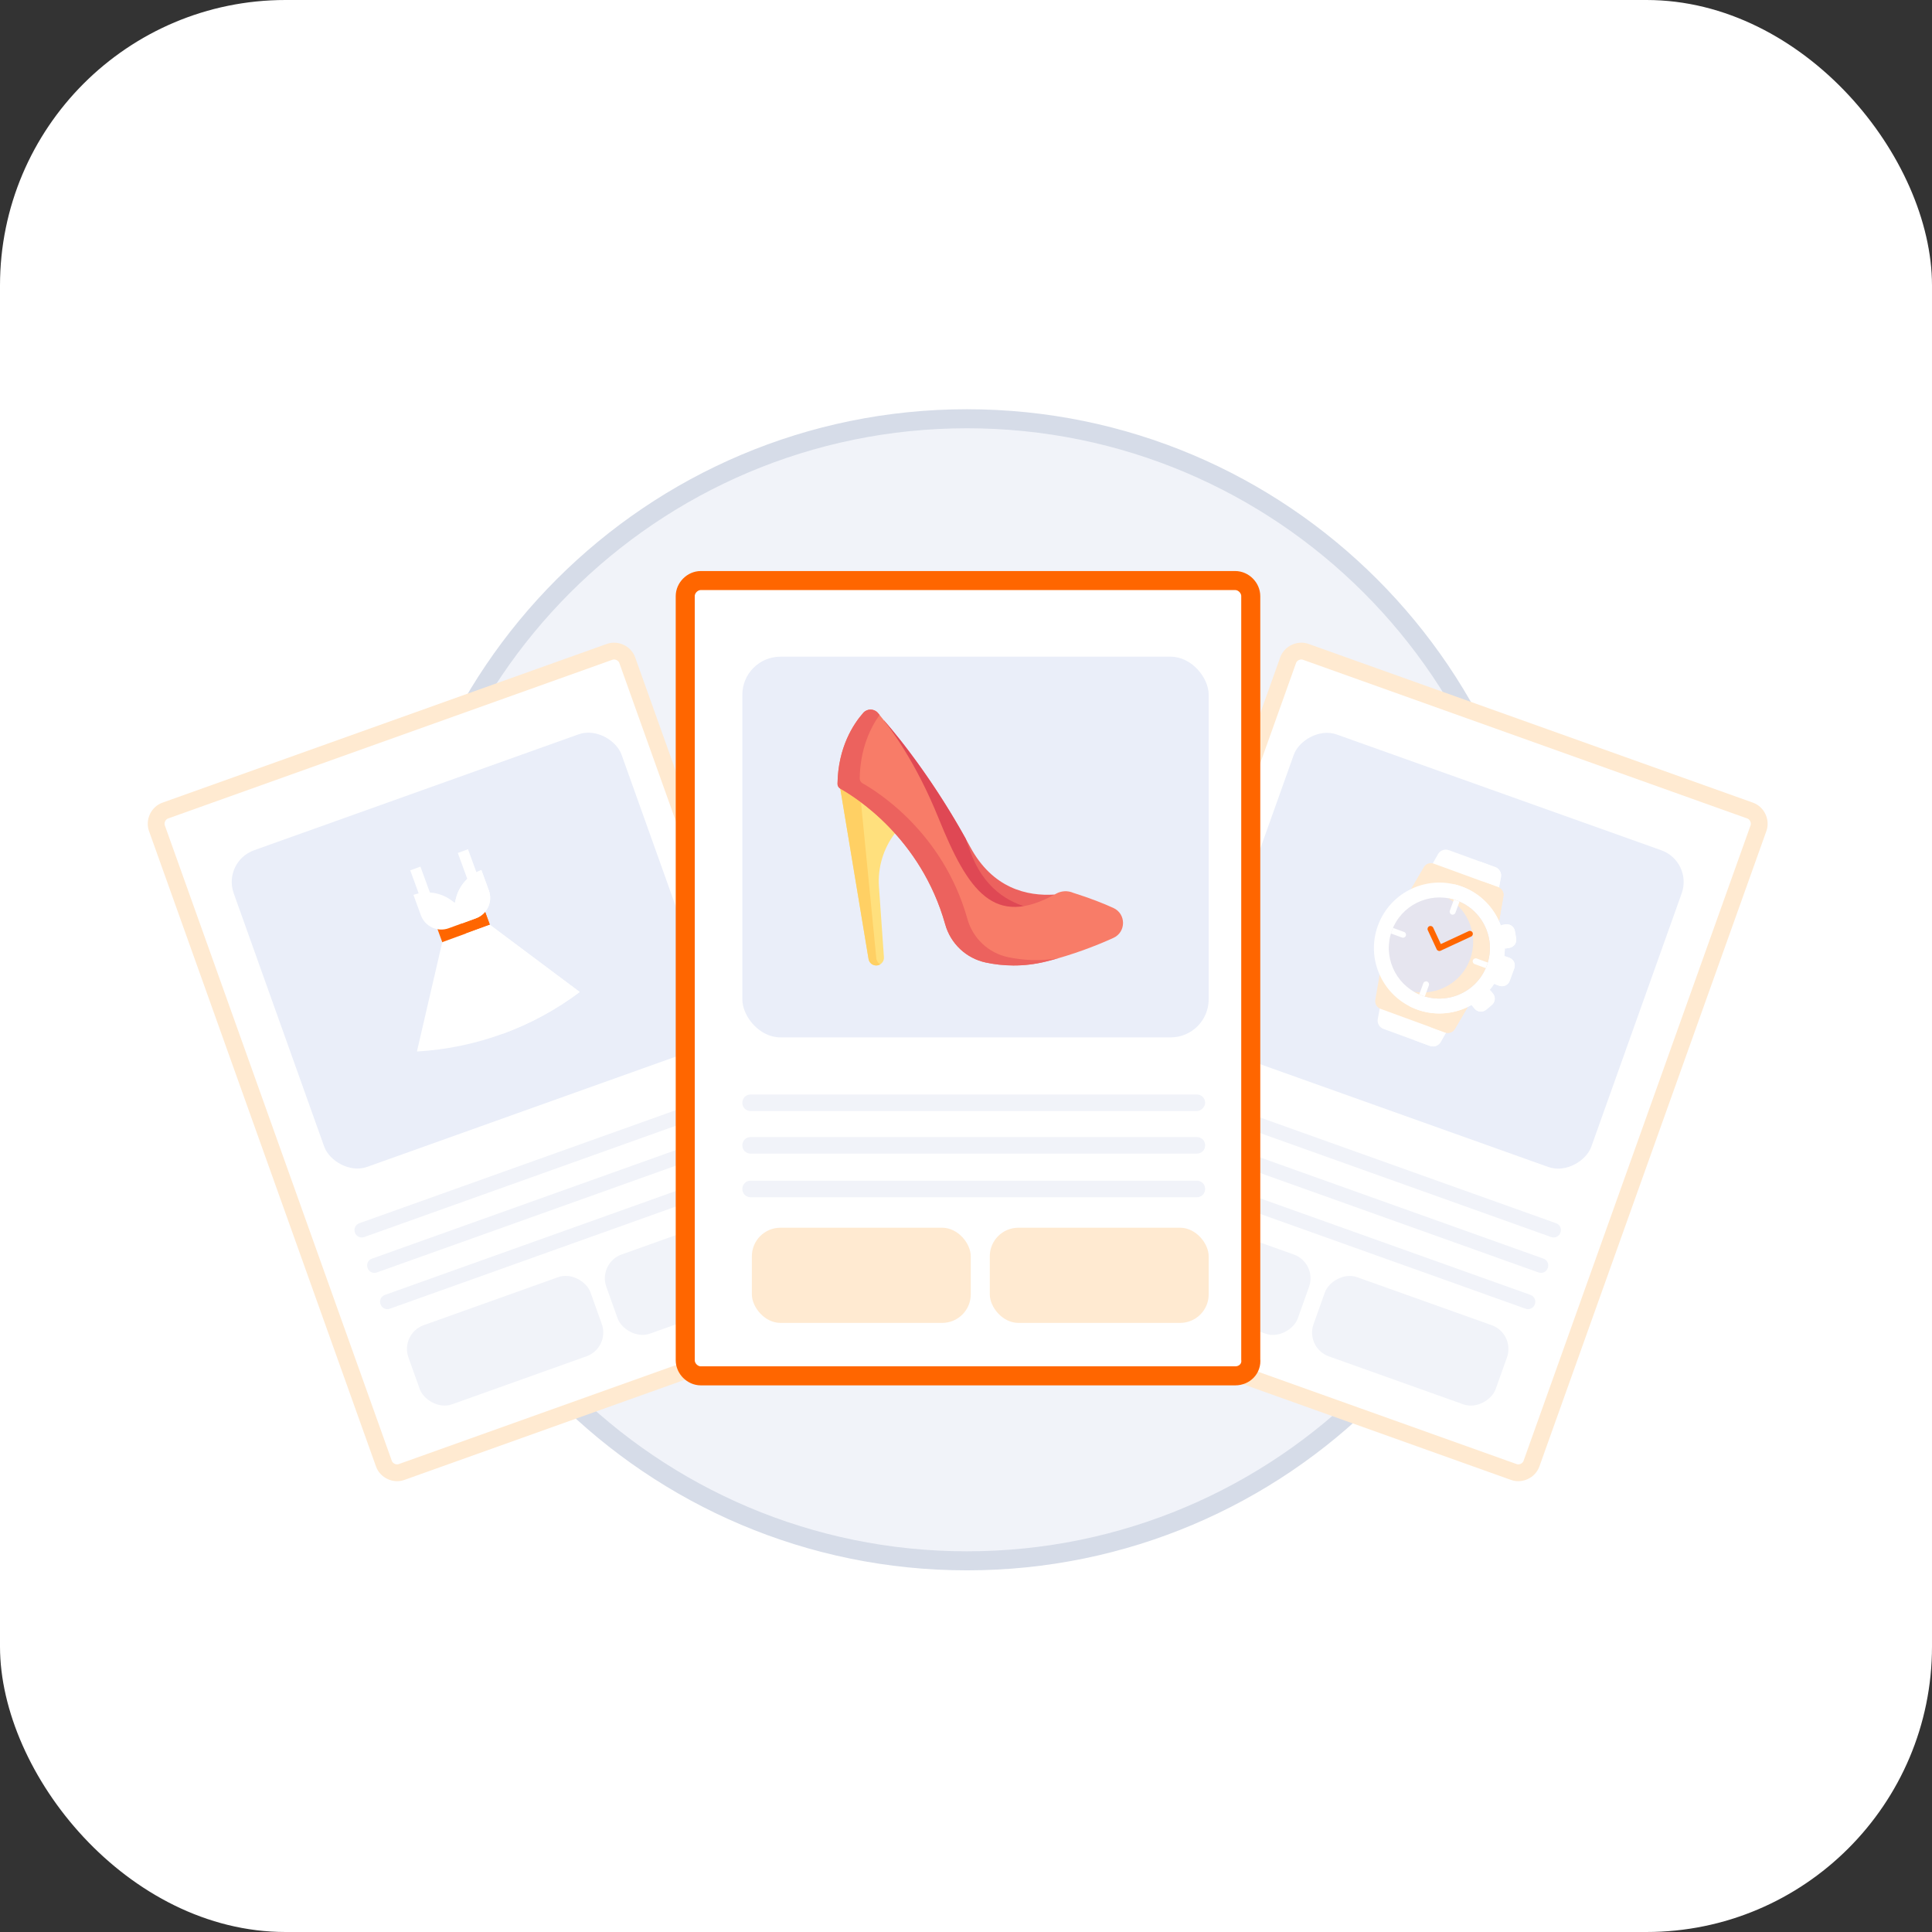 <svg width="203" height="203" viewBox="0 0 203 203" fill="none" xmlns="http://www.w3.org/2000/svg">
<rect x="0" y="0" width="203" height="203" fill="#333333" stroke="none"/>
<rect width="203" height="203" rx="30" fill="white"/>
<path d="M101.598 164C134.716 164 161.563 137.137 161.563 104C161.563 70.863 134.716 44 101.598 44C68.48 44 41.633 70.863 41.633 104C41.633 137.137 68.48 164 101.598 164Z" fill="#F1F3F9" stroke="#D6DCE8" stroke-width="2" stroke-miterlimit="10"/>
<path d="M88.886 137.989L42.187 154.67C41.461 154.929 40.6 154.521 40.34 153.795L16.486 87.018C16.227 86.292 16.635 85.43 17.36 85.171L64.059 68.489C64.785 68.23 65.646 68.638 65.906 69.364L89.727 136.051C90.11 136.835 89.702 137.697 88.886 137.989Z" fill="white" stroke="#FFEAD1" stroke-width="1.766" stroke-miterlimit="10"/>
<path d="M77.268 116.049L38.276 129.977C37.914 130.107 37.454 129.964 37.292 129.511C37.162 129.148 37.305 128.688 37.758 128.527L76.75 114.598C77.112 114.468 77.572 114.611 77.734 115.064C77.864 115.427 77.631 115.919 77.268 116.049Z" fill="#F1F3F9"/>
<path d="M78.597 119.769L39.605 133.697C39.243 133.827 38.783 133.684 38.621 133.231C38.491 132.868 38.634 132.408 39.087 132.246L78.079 118.318C78.442 118.188 78.901 118.331 79.063 118.784C79.225 119.238 78.96 119.639 78.597 119.769Z" fill="#F1F3F9"/>
<path d="M79.958 123.579L40.966 137.508C40.604 137.638 40.144 137.495 39.982 137.042C39.852 136.679 39.995 136.219 40.448 136.057L79.44 122.129C79.802 121.999 80.262 122.142 80.424 122.595C80.586 123.048 80.321 123.45 79.958 123.579Z" fill="#F1F3F9"/>
<rect x="42.024" y="140.132" width="20.313" height="8.832" rx="2.65" transform="rotate(-19.658 42.024 140.132)" fill="#F1F3F9"/>
<rect x="62.816" y="132.705" width="20.313" height="8.832" rx="2.65" transform="rotate(-19.658 62.816 132.705)" fill="#F1F3F9"/>
<rect x="23.367" y="90.528" width="43.275" height="35.327" rx="3.533" transform="rotate(-19.658 23.367 90.528)" fill="#EAEEF9"/>
<g clip-path="url(#clip0)">
<path d="M44.177 91.058L43.105 91.45L44.107 94.191L45.178 93.8L44.177 91.058Z" fill="white"/>
<path d="M50.787 95.302L45.788 97.128L46.505 99.091L51.504 97.264L50.787 95.302Z" fill="#FF6600"/>
<path d="M50.786 95.302L48.287 96.215L49.004 98.178L51.504 97.264L50.786 95.302Z" fill="#FF6600"/>
<path d="M50.006 96.487L47.15 97.531C45.966 97.964 44.657 97.355 44.224 96.172L43.441 94.03C44.78 93.541 46.274 93.753 47.423 94.595L47.795 94.867L47.903 94.42C48.239 93.035 49.244 91.909 50.582 91.42L51.365 93.562C51.798 94.746 51.189 96.055 50.006 96.487Z" fill="white"/>
<path d="M51.468 97.167L46.47 98.994L43.815 110.447L43.828 110.482C50.006 110.125 55.942 107.956 60.895 104.245L60.882 104.209L51.468 97.167Z" fill="white"/>
<path d="M49.175 89.231L48.104 89.623L49.106 92.364L50.177 91.973L49.175 89.231Z" fill="white"/>
<path d="M48.578 97.01L50.006 96.487C51.189 96.055 51.797 94.745 51.365 93.562L50.582 91.42C49.244 91.909 48.238 93.035 47.903 94.42L47.795 94.867L48.578 97.01Z" fill="white"/>
<path d="M51.468 97.167L48.969 98.081L52.821 108.621C55.696 107.57 58.419 106.1 60.895 104.245L60.882 104.209L51.468 97.167Z" fill="white"/>
</g>
<path d="M112.369 137.989L159.068 154.67C159.793 154.929 160.655 154.521 160.914 153.795L184.768 87.018C185.028 86.292 184.62 85.43 183.894 85.171L137.195 68.489C136.47 68.23 135.608 68.638 135.349 69.364L111.527 136.051C111.145 136.835 111.552 137.697 112.369 137.989Z" fill="white" stroke="#FFEAD1" stroke-width="1.766" stroke-miterlimit="10"/>
<path d="M123.986 116.049L162.978 129.977C163.341 130.107 163.801 129.964 163.963 129.511C164.092 129.148 163.95 128.688 163.496 128.527L124.505 114.598C124.142 114.468 123.682 114.611 123.52 115.064C123.391 115.427 123.624 115.919 123.986 116.049Z" fill="#F1F3F9"/>
<path d="M122.657 119.769L161.649 133.697C162.012 133.827 162.471 133.684 162.633 133.231C162.763 132.868 162.621 132.408 162.167 132.246L123.176 118.318C122.813 118.188 122.353 118.331 122.191 118.784C122.029 119.238 122.295 119.639 122.657 119.769Z" fill="#F1F3F9"/>
<path d="M121.297 123.579L160.288 137.508C160.651 137.638 161.111 137.495 161.273 137.042C161.402 136.679 161.26 136.219 160.806 136.057L121.815 122.129C121.452 121.999 120.992 122.142 120.83 122.595C120.668 123.048 120.934 123.45 121.297 123.579Z" fill="#F1F3F9"/>
<rect width="20.313" height="8.832" rx="2.65" transform="matrix(-0.942 -0.336 -0.336 0.942 159.23 140.132)" fill="#F1F3F9"/>
<rect width="20.313" height="8.832" rx="2.65" transform="matrix(-0.942 -0.336 -0.336 0.942 138.438 132.705)" fill="#F1F3F9"/>
<rect width="43.275" height="35.327" rx="3.533" transform="matrix(-0.942 -0.336 -0.336 0.942 177.888 90.528)" fill="#EAEEF9"/>
<g clip-path="url(#clip1)">
<path d="M159.309 98.596L159.174 97.826C159.092 97.358 158.647 97.046 158.179 97.128L157.421 97.261C157.251 97.29 157.137 97.452 157.167 97.623L157.491 99.469C157.511 99.583 157.59 99.671 157.692 99.709C157.795 99.746 157.782 99.735 158.61 99.59C159.076 99.509 159.39 99.063 159.309 98.596Z" fill="white"/>
<path d="M157.456 93.511L157.708 92.163C157.793 91.711 157.541 91.268 157.109 91.11L152.233 89.328C151.801 89.17 151.323 89.346 151.096 89.746L150.42 90.939C150.324 91.107 150.403 91.32 150.584 91.387L157.041 93.747C157.223 93.813 157.42 93.701 157.456 93.511Z" fill="white"/>
<path d="M157.455 93.511L157.708 92.163C157.793 91.711 157.541 91.268 157.109 91.11L155.348 90.466C155.78 90.624 156.032 91.067 155.947 91.519L155.694 92.867C155.659 93.057 155.461 93.169 155.28 93.103L157.041 93.747C157.222 93.813 157.42 93.701 157.455 93.511Z" fill="white"/>
<path d="M157.496 96.897L157.965 94.171C158.036 93.761 157.804 93.36 157.414 93.218L150.64 90.742C150.249 90.599 149.813 90.756 149.603 91.114L148.204 93.501C148.105 93.669 148.183 93.885 148.366 93.952L157.08 97.138C157.263 97.204 157.463 97.089 157.496 96.897Z" fill="#FFEAD1"/>
<path d="M151.891 107.835L145.434 105.475C145.253 105.409 145.055 105.521 145.02 105.711L144.767 107.059C144.682 107.511 144.934 107.954 145.367 108.112L150.242 109.894C150.674 110.052 151.153 109.876 151.38 109.476L152.056 108.283C152.151 108.115 152.073 107.902 151.891 107.835Z" fill="white"/>
<path d="M152.055 108.283L151.379 109.476C151.152 109.876 150.674 110.052 150.242 109.894L148.481 109.25C148.913 109.408 149.391 109.233 149.618 108.832L150.294 107.639C150.39 107.472 150.311 107.258 150.13 107.191L151.891 107.835C152.072 107.901 152.151 108.115 152.055 108.283Z" fill="white"/>
<path d="M154.108 105.269L145.394 102.084C145.211 102.017 145.012 102.132 144.978 102.324L144.509 105.051C144.438 105.46 144.67 105.861 145.06 106.004L151.834 108.48C152.225 108.623 152.661 108.466 152.871 108.107L154.27 105.721C154.369 105.553 154.291 105.336 154.108 105.269Z" fill="#FFEAD1"/>
<path d="M154.271 105.721L152.871 108.107C152.661 108.466 152.225 108.623 151.835 108.48L150.111 107.85C150.501 107.992 150.937 107.836 151.147 107.477L152.546 105.09C152.645 104.924 152.568 104.706 152.384 104.639L154.108 105.269C154.293 105.337 154.369 105.554 154.271 105.721Z" fill="#FFEAD1"/>
<path d="M157.496 96.897L157.965 94.171C158.036 93.761 157.804 93.361 157.414 93.218L155.689 92.588C156.08 92.73 156.312 93.131 156.241 93.541L155.771 96.267C155.739 96.458 155.54 96.575 155.356 96.507L157.081 97.138C157.265 97.205 157.463 97.088 157.496 96.897Z" fill="#FFEAD1"/>
<path d="M158.598 100.638L157.826 100.356C157.664 100.296 157.484 100.38 157.425 100.542L156.567 102.89C156.507 103.052 156.591 103.231 156.753 103.291L157.525 103.573C157.97 103.736 158.465 103.506 158.627 103.061L159.11 101.74C159.273 101.295 159.043 100.801 158.598 100.638Z" fill="white"/>
<path d="M159.11 101.74L158.628 103.061C158.465 103.506 157.97 103.736 157.525 103.573L156.938 103.358C157.383 103.521 157.878 103.291 158.041 102.846L158.523 101.525C158.686 101.08 158.456 100.586 158.011 100.423L158.598 100.638C159.043 100.801 159.273 101.295 159.11 101.74Z" fill="white"/>
<path d="M156.859 104.381L156.365 103.791C156.255 103.659 156.058 103.642 155.925 103.752L154.487 104.954C154.354 105.065 154.337 105.262 154.447 105.394L154.942 105.985C155.246 106.35 155.788 106.398 156.152 106.093L156.752 105.592C157.115 105.287 157.163 104.744 156.859 104.381Z" fill="white"/>
<path d="M156.751 105.591L156.152 106.093C155.79 106.396 155.247 106.352 154.941 105.985C154.405 105.344 154.44 105.387 154.425 105.365C154.602 105.576 154.704 105.73 154.958 105.823C155.236 105.925 155.56 105.88 155.806 105.675L156.405 105.173C156.751 104.884 156.811 104.377 156.553 104.016L156.858 104.381C157.162 104.744 157.115 105.287 156.751 105.591Z" fill="white"/>
<path d="M159.308 98.596L159.174 97.826C159.092 97.361 158.649 97.045 158.179 97.128C157.355 97.272 157.41 97.261 157.385 97.269C157.656 97.222 157.833 97.169 158.087 97.262C158.365 97.364 158.584 97.607 158.639 97.922L158.774 98.692C158.851 99.137 158.57 99.563 158.14 99.672L158.609 99.59C159.076 99.509 159.389 99.063 159.308 98.596Z" fill="white"/>
<path d="M148.877 106.068C152.444 107.372 156.391 105.537 157.695 101.971C158.999 98.405 157.164 94.457 153.598 93.154C150.032 91.85 146.084 93.684 144.781 97.251C143.477 100.817 145.311 104.764 148.877 106.068Z" fill="white"/>
<path d="M157.695 101.971C156.267 105.877 151.708 107.635 148.019 105.686C151.322 106.406 154.741 104.59 155.934 101.328C157.126 98.066 155.684 94.472 152.696 92.892C156.764 93.78 159.125 98.058 157.695 101.971Z" fill="white"/>
<path d="M156.227 101.435C155.174 104.317 151.902 105.694 149.124 104.484C146.567 103.377 145.278 100.442 146.248 97.787C147.22 95.128 150.1 93.721 152.765 94.523C155.674 95.391 157.279 98.558 156.227 101.435Z" fill="#E6E5EF"/>
<path d="M156.227 101.435C155.099 104.521 151.435 105.872 148.562 104.201C151.047 104.637 153.57 103.242 154.466 100.791C155.362 98.34 154.333 95.647 152.153 94.377C155.428 94.953 157.355 98.35 156.227 101.435Z" fill="#FFEAD1"/>
<path d="M153.352 94.737L152.926 95.903C152.867 96.065 152.687 96.148 152.525 96.089C152.363 96.029 152.28 95.85 152.339 95.688L152.765 94.523C152.959 94.581 153.157 94.652 153.352 94.737Z" fill="white"/>
<path d="M147.715 98.323C147.656 98.486 147.477 98.569 147.314 98.51L146.149 98.084C146.207 97.891 146.278 97.693 146.364 97.497L147.529 97.923C147.691 97.982 147.774 98.161 147.715 98.323Z" fill="white"/>
<path d="M150.136 103.534L149.71 104.699C149.516 104.641 149.318 104.569 149.123 104.484L149.549 103.319C149.608 103.157 149.788 103.074 149.95 103.133C150.112 103.192 150.195 103.372 150.136 103.534Z" fill="white"/>
<path d="M156.111 101.725L154.946 101.299C154.783 101.24 154.7 101.061 154.759 100.898C154.819 100.736 154.998 100.653 155.16 100.712L156.325 101.138C156.268 101.331 156.196 101.529 156.111 101.725Z" fill="white"/>
<path d="M150.954 99.743L150.023 97.739C149.951 97.582 150.019 97.396 150.175 97.324C150.332 97.251 150.517 97.319 150.59 97.475L151.39 99.196L154.313 97.838C154.469 97.765 154.655 97.833 154.728 97.99C154.8 98.146 154.732 98.332 154.576 98.405L151.369 99.894C151.213 99.967 151.027 99.899 150.954 99.743Z" fill="#FF6600"/>
</g>
<path d="M129.785 144.564H73.635C72.763 144.564 72 143.8 72 142.927V62.636C72 61.764 72.763 61 73.635 61H129.785C130.657 61 131.42 61.764 131.42 62.636V142.818C131.529 143.8 130.766 144.564 129.785 144.564Z" fill="white" stroke="#FF6600" stroke-width="2" stroke-miterlimit="10"/>
<path d="M125.754 116.744H78.872C78.436 116.744 78 116.417 78 115.872C78 115.436 78.327 115 78.872 115H125.754C126.19 115 126.626 115.327 126.626 115.872C126.626 116.308 126.19 116.744 125.754 116.744Z" fill="#F1F3F9"/>
<path d="M125.754 121.217H78.872C78.436 121.217 78 120.89 78 120.345C78 119.909 78.327 119.473 78.872 119.473H125.754C126.19 119.473 126.626 119.8 126.626 120.345C126.626 120.89 126.19 121.217 125.754 121.217Z" fill="#F1F3F9"/>
<path d="M125.754 125.799H78.872C78.436 125.799 78 125.472 78 124.927C78 124.491 78.327 124.055 78.872 124.055H125.754C126.19 124.055 126.626 124.382 126.626 124.927C126.626 125.472 126.19 125.799 125.754 125.799Z" fill="#F1F3F9"/>
<rect x="79" y="129" width="23" height="10" rx="3" fill="#FFEAD1"/>
<rect x="104" y="129" width="23" height="10" rx="3" fill="#FFEAD1"/>
<rect x="78" y="69" width="49" height="40" rx="4" fill="#EAEEF9"/>
<g clip-path="url(#clip2)">
<path d="M94.032 86.745L88.768 82.611L88.292 82.865L91.261 100.764C91.326 101.157 91.666 101.444 92.064 101.444C92.536 101.444 92.909 101.044 92.876 100.574L92.354 93.164C92.213 91.151 92.812 89.159 94.032 87.56V86.745Z" fill="#FFE07D"/>
<path d="M92.077 100.694L90.427 83.914L88.768 82.611L88.292 82.865L91.261 100.764C91.326 101.157 91.666 101.444 92.064 101.444C92.22 101.444 92.365 101.4 92.489 101.324C92.263 101.197 92.103 100.966 92.077 100.694Z" fill="#FFD064"/>
<path d="M101.938 88.979C97.584 80.888 92.896 75.715 92.896 75.715L92.586 76.665L101.849 94.301L106.329 96.071L110.803 94.743V93.993C107.927 94.18 104.295 93.359 101.938 88.979Z" fill="#EC625E"/>
<path d="M106.329 96.071L108.422 95.45C105.909 94.87 103.258 93.256 101.894 89.311C101.756 88.912 101.616 88.519 101.475 88.132C97.258 80.528 92.896 75.715 92.896 75.715L92.586 76.665L98.752 88.404L98.881 88.354L99.154 89.169L101.849 94.301L106.329 96.071Z" fill="#DF4854"/>
<path d="M90.705 74.9C91.118 74.431 91.852 74.443 92.255 74.921C93.524 76.429 96.221 80.04 98.604 85.937C101.721 93.65 104.455 97.568 110.958 93.907C111.515 93.594 112.186 93.558 112.771 93.813C114.562 94.378 115.941 94.923 116.986 95.401C118.337 96.018 118.339 97.935 116.986 98.549C115.225 99.347 112.771 100.313 109.938 101.021C107.475 101.637 105.282 101.496 103.579 101.134C101.526 100.697 99.886 99.154 99.319 97.134C96.759 88.014 89.805 83.708 88.292 82.865C88.11 82.763 87.997 82.569 88 82.359C88.054 78.504 89.682 76.06 90.705 74.9Z" fill="#F87C68"/>
<path d="M105.913 100.571C103.86 100.134 102.22 98.592 101.653 96.571C99.093 87.451 92.139 83.146 90.626 82.302C90.444 82.2 90.331 82.006 90.334 81.797C90.378 78.659 91.465 76.456 92.419 75.12C92.362 75.051 92.307 74.984 92.255 74.922C91.852 74.444 91.118 74.433 90.705 74.901C89.682 76.061 88.054 78.505 88 82.36C87.997 82.57 88.11 82.764 88.292 82.866C89.805 83.709 96.759 88.014 99.319 97.135C99.886 99.155 101.526 100.698 103.579 101.134C105.282 101.497 107.475 101.638 109.938 101.022C110.368 100.915 110.79 100.801 111.201 100.683C109.173 101.028 107.365 100.88 105.913 100.571Z" fill="#EC625E"/>
</g>
<defs>
<clipPath id="clip0">
<rect width="19.463" height="19.463" fill="white" transform="translate(37 93.681) rotate(-20.076)"/>
</clipPath>
<clipPath id="clip1">
<rect width="20" height="20" fill="white" transform="translate(145.866 87) rotate(20.08)"/>
</clipPath>
<clipPath id="clip2">
<rect width="30" height="30" fill="white" transform="translate(88 73)"/>
</clipPath>
</defs>
</svg>
